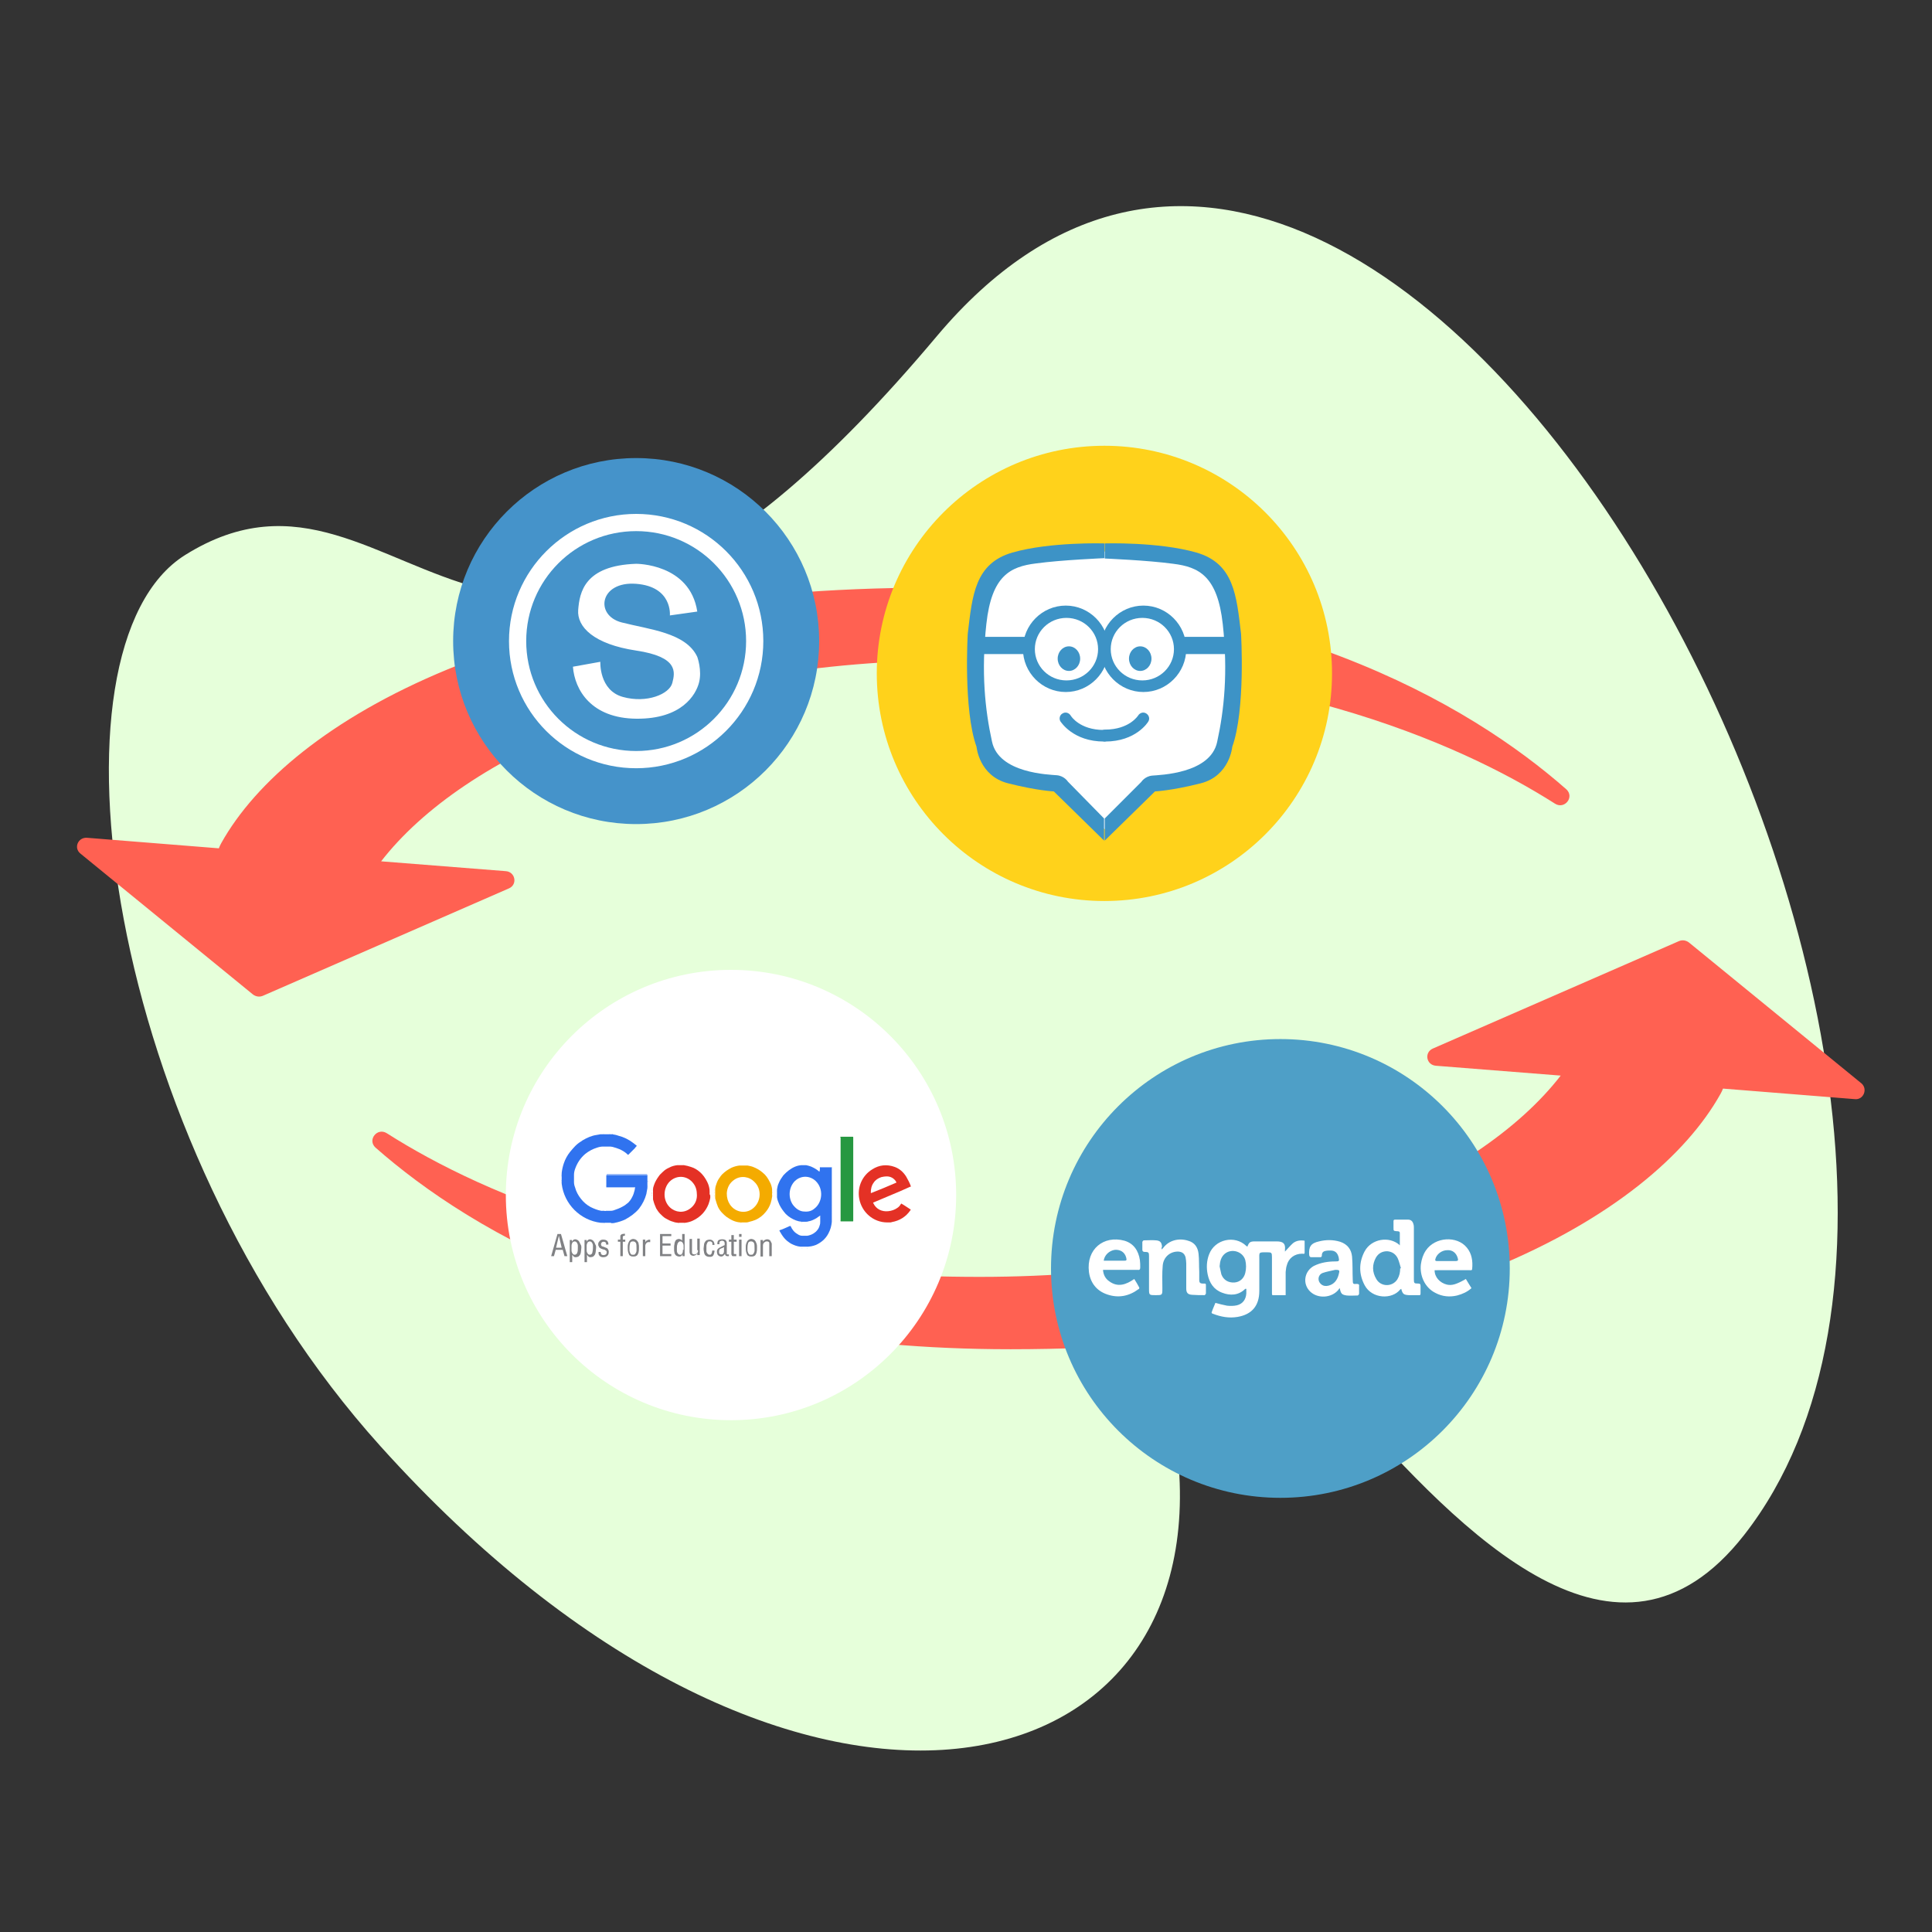 <?xml version="1.0" encoding="utf-8"?>
<!-- Generator: Adobe Illustrator 19.2.0, SVG Export Plug-In . SVG Version: 6.00 Build 0)  -->
<svg version="1.1" id="Layer_1" xmlns="http://www.w3.org/2000/svg" xmlns:xlink="http://www.w3.org/1999/xlink" x="0px" y="0px"
	 viewBox="0 0 550 550" enable-background="new 0 0 550 550" xml:space="preserve">
<rect x="0" y="0" width="550" height="550" fill="#333333" stroke="none"/>
<path fill="#E6FFDA" d="M496.5,437c99-126.6-100.2-495.4-229.8-341.3C142,244.2,116.5,118.1,52.7,158
	c-41.7,26.1-23.4,166,55.6,253.7c114.5,127.2,236.4,102.1,227.1,3.7C320,252,424.6,528.9,496.5,437z"/>
<path fill="#FF6152" d="M144,248l-35.5-2.8c23.3-30.1,82-57.3,165.4-57.3c87.7,0,140.8,23.1,168.8,40.9c2.7,1.7,5.6-1.9,3.2-4.1
	c-27.4-24.1-83-57.4-180.8-57.4C147.9,167.3,82.5,205.1,63,240c-0.3,0.5-0.5,1-0.7,1.5l-37.5-3c-2.6-0.2-3.9,2.9-1.9,4.5L72,283.1
	c0.8,0.6,1.8,0.8,2.8,0.4l70.1-30.6C147.4,251.8,146.7,248.2,144,248z"/>
<path fill="#FF6152" d="M529.9,308.4l-49.1-40.1c-0.8-0.6-1.8-0.8-2.8-0.4l-70.1,30.6c-2.5,1.1-1.9,4.7,0.9,4.9l35.5,2.8
	c-23.3,30.1-82,57.3-165.4,57.3c-87.7,0-140.8-23.1-168.8-40.9c-2.7-1.7-5.6,1.9-3.2,4.1c27.4,24.1,83,57.4,180.8,57.4
	c117.2,0,182.6-37.8,202.1-72.7c0.3-0.5,0.5-1,0.7-1.5l37.5,3C530.5,313.2,531.8,310,529.9,308.4z"/>
<circle fill="#4E9FC7" cx="364.5" cy="361.1" r="65.3"/>
<path fill-rule="evenodd" clip-rule="evenodd" fill="#FFFFFF" d="M346,370.9c1.1,0.3,2.2,0.6,3.3,0.8c0.9,0.1,1.9,0.1,2.8-0.1
	c1.7-0.4,2.6-1.7,2.7-3.4c0-0.4,0-0.9,0-1.3c-0.2,0-0.2,0-0.3,0c-1.9,1.9-4.3,2-6.6,1.1c-2.4-0.9-3.6-2.8-4.1-5.2
	c-0.4-1.9-0.3-3.9,0.4-5.7c1.6-4.3,7.3-5.6,10.6-2.4c0.1,0.1,0.2,0.1,0.3,0.2c0.5-1.3,0.8-1.5,2.2-1.5c2,0,4.1,0,6.1,0
	c1.9,0,2.6,0.6,2.4,2.4c0,0.2,0,0.4,0,0.5c0.8-0.8,1.5-1.7,2.3-2.4c0.9-0.7,2-0.9,3.3-0.7c0,1.1,0,2.2,0,3.4c0,0.5-0.4,0.3-0.7,0.3
	c-2.2,0-3.9,1.3-4.4,3.4c-0.2,0.6-0.2,1.2-0.3,1.8c0,1.9,0,3.8,0,5.8c0,0.2,0,0.5,0,0.8c-1.3,0-2.5,0-3.8,0c0-0.1-0.1-0.2-0.1-0.4
	c0-3.5,0-6.9,0-10.4c0-1.3-0.1-1.4-1.4-1.4c-2.5,0-2.2-0.1-2.2,2.2c0,2.9,0,5.9,0,8.8c0,4.2-2.1,6.7-6.2,7.4c-2.4,0.4-4.7,0-7-0.9
	c-0.3-0.1-0.5-0.2-0.3-0.6C345.3,372.5,345.7,371.7,346,370.9z M347.2,360.5c0.2,0.8,0.3,1.6,0.5,2.3c0.6,1.6,2,2.4,3.7,2.3
	c1.5-0.1,2.7-1.1,3.1-2.7c0.3-1.2,0.3-2.5,0-3.7c-0.7-2.4-3.8-3.4-5.8-1.8C347.6,357.8,347.3,359.1,347.2,360.5z"/>
<path fill-rule="evenodd" clip-rule="evenodd" fill="#FFFFFF" d="M398.5,354.5c0-1.2,0-2.4,0-3.5c0-0.5-0.5-0.5-0.9-0.5
	c-0.9-0.1-0.9-0.1-0.9-1c0-0.6,0-1.2,0-1.8c0-0.4,0.1-0.5,0.5-0.5c1.2,0,2.4,0,3.6,0c0.9,0,1.4,0.5,1.6,1.4c0.1,0.3,0.1,0.7,0.1,1
	c0,4.9,0,9.7,0,14.6c0,1.1,0.1,1.2,1.2,1.2c0.5,0,0.7,0.1,0.7,0.7c0,0.7,0,1.4,0,2.1c0,0.4-0.1,0.6-0.5,0.5c-1,0-2,0-2.9,0
	c-1.4-0.1-1.7-0.3-2.1-1.8c-0.1,0.1-0.2,0.1-0.3,0.2c-2.3,2.9-8,2.7-10.1-1.2c-1.7-3.2-1.7-6.5,0-9.7c1.9-3.5,6.9-4.4,9.9-1.8
	C398.2,354.4,398.3,354.4,398.5,354.5z M398.6,361.1c0.1,0,0.1,0,0.2-0.1c-0.3-1-0.5-1.9-0.9-2.8c-0.6-1.2-1.6-1.9-3-2
	c-1.4,0-2.5,0.6-3.2,1.8c-1.1,2-1.1,4.1,0.1,6.1c1.3,2.3,4.6,2.3,6,0.1C398.4,363.2,398.6,362.2,398.6,361.1z"/>
<path fill-rule="evenodd" clip-rule="evenodd" fill="#FFFFFF" d="M330.7,355.7c0.2-0.2,0.3-0.3,0.4-0.4c1.7-2.3,4.6-2.9,7.1-2.1
	c1.9,0.5,2.8,1.9,3,3.7c0.2,1.7,0.1,3.4,0.2,5.1c0,0.8,0,1.7,0,2.5c0,0.6,0.3,0.9,0.9,0.9c1.1,0,1-0.1,1,1c0,0.6,0,1.2,0,1.8
	c0,0.2-0.3,0.5-0.4,0.5c-1.2,0-2.4,0-3.6-0.1c-1.2-0.1-1.6-0.6-1.6-1.8c0-2.4,0-4.7,0-7.1c0-0.6-0.1-1.2-0.2-1.8
	c-0.3-1-0.9-1.5-2-1.6c-2.3-0.1-4.3,1.5-4.5,4c-0.2,2.2-0.1,4.3-0.1,6.5c0,1.9,0,1.9-1.9,1.9c-1.9,0-1.9,0-1.9-1.9
	c0-3.1,0-6.1,0-9.2c0-1-0.1-1.2-1.1-1.2c-0.5,0-0.8-0.1-0.8-0.7c0-0.7,0-1.4,0-2.1c0-0.2,0.3-0.5,0.4-0.5c1.2,0,2.3-0.1,3.5,0
	c1.2,0.1,1.6,0.6,1.7,1.8C330.6,355.3,330.7,355.4,330.7,355.7z"/>
<path fill-rule="evenodd" clip-rule="evenodd" fill="#FFFFFF" d="M381.4,366.7c-0.2,0.2-0.3,0.3-0.4,0.5c-1.9,2.3-5.8,2.6-8,0.5
	c-2.3-2.2-1.7-5.8,1-7.3c2-1,4.1-1.3,6.2-1.3c1,0,1.1-0.1,0.9-1.1c-0.3-1.3-1-2-2.3-2c-0.5,0-1,0-1.4,0.1c-0.7,0.1-1.1,0.5-1.1,1.3
	c0,0.4-0.2,0.5-0.5,0.5c-0.8,0-1.6,0-2.5,0c-0.4,0-0.5-0.2-0.6-0.6c-0.2-2.4,0.5-3.4,2.8-3.9c2-0.5,4-0.5,6,0.1
	c2.1,0.7,3.2,2.2,3.4,4.2c0.2,2.2,0.1,4.5,0.2,6.7c0,1.1,0.1,1.2,1.1,1.1c0.6,0,0.8,0.2,0.7,0.7c0,0.7,0,1.4,0,2.1
	c0,0.2-0.3,0.5-0.4,0.5c-1,0-2.1,0.1-3.1,0C382,368.6,381.7,368.3,381.4,366.7z M380.3,361.5c-0.1,0-0.1,0-0.2,0
	c-1.2,0.3-2.5,0.5-3.6,0.9c-1.4,0.6-1.5,2.3-0.4,3.2c0.6,0.5,1.3,0.6,2.1,0.4c1.6-0.4,2.5-1.6,2.9-3.2
	C381.4,361.7,381.4,361.5,380.3,361.5z"/>
<path fill-rule="evenodd" clip-rule="evenodd" fill="#FFFFFF" d="M408.4,361.6c0,2,1.5,3.6,3.5,4.1c1.4,0.3,2.6,0,5.4-1.6
	c0.5,0.8,1,1.7,1.6,2.6c-1.2,1.1-2.6,1.7-4.1,2.1c-2.1,0.5-4.2,0.3-6.1-0.7c-3.1-1.5-4.6-5-4.2-8.2c0.2-1.4,0.6-2.7,1.4-3.9
	c2.6-3.9,8.9-4.3,11.7-0.8c1.4,1.7,1.7,3.8,1.5,6c0,0.5-0.4,0.4-0.7,0.4c-3,0-6,0-9.1,0C409,361.6,408.7,361.6,408.4,361.6z
	 M411.7,359L411.7,359c0.9,0,1.8,0,2.7,0c0.6,0,0.8-0.2,0.6-0.8c-0.4-1.5-1.5-2.4-3-2.3c-1.6,0-3.1,1.2-3.4,2.6
	c-0.1,0.4,0.1,0.5,0.5,0.5C410,359,410.9,359,411.7,359z"/>
<path fill-rule="evenodd" clip-rule="evenodd" fill="#FFFFFF" d="M322.9,364.1c0.5,0.8,1,1.6,1.4,2.4c0.1,0.1,0,0.5-0.2,0.5
	c-2.7,2-5.7,2.6-8.9,1.5c-3-1-4.8-3.3-5.2-6.4c-0.8-6.5,4.2-10.5,10.1-8.9c2.7,0.8,4,2.9,4.4,5.5c0.1,0.7,0.1,1.4,0.1,2.1
	c0,0.6-0.2,0.8-0.8,0.7c-3,0-5.9,0-8.9,0c-0.3,0-0.5,0-0.9,0c0.1,1.4,0.7,2.5,1.7,3.2C318.2,366.6,320.6,365.7,322.9,364.1z
	 M314.2,358.9c0.3,0,0.5,0,0.7,0c1.7,0,3.4,0,5.1,0c0.7,0,0.8-0.1,0.6-0.9c-0.4-1.5-1.6-2.3-3.2-2.2
	C315.8,356,314.4,357.3,314.2,358.9z"/>
<circle fill="#FFD21B" cx="314.4" cy="191.7" r="64.8"/>
<path fill="#FFFFFF" d="M349.9,168.8c0,0-1.4-11.8-36.6-11.8S279,168.8,279,168.8l1.3,47.3l22.5,8.5l11.7,11.5l11.4-11.5l22.8-8.5
	L349.9,168.8z"/>
<path fill="#3D93C6" d="M314.4,154.7c0,0-15.4-0.5-26.2,2.6c-10.7,3.1-11.4,12.2-12.7,23.1c0,0-1.3,21.7,2.5,32.2
	c0,0,0.7,8.3,9,10.4c8.3,2.1,13,2.3,13,2.3l14.3,14v-6.3L304,222.5c0,0-1-1.6-3.1-1.8c-2.1-0.2-16.6-0.5-18.5-9.6
	c-2-9.1-3.1-19.8-1.6-33.5c1.5-13.7,6.8-16.3,14.1-17.2c7.3-1,19.5-1.5,19.5-1.5V154.7z"/>
<path fill="#3D93C6" d="M303.4,172.4c-6.7,0-12.2,5.5-12.2,12.3s5.5,12.3,12.2,12.3c6.7,0,12.2-5.5,12.2-12.3
	S310.1,172.4,303.4,172.4z M303.6,193.7c-5,0-9-4-9-8.9c0-4.9,4-8.9,9-8.9c5,0,9,4,9,8.9C312.6,189.7,308.6,193.7,303.6,193.7z"/>
<rect x="278.9" y="181.3" fill="#3D93C6" width="12.9" height="4.9"/>
<ellipse fill="#3D93C6" cx="304.3" cy="187.5" rx="3.2" ry="3.5"/>
<path fill="#3D93C6" d="M314.3,211.1c-8.8,0-12.2-5.5-12.4-5.7c-0.5-0.8-0.2-1.9,0.6-2.3c0.8-0.5,1.8-0.2,2.3,0.6
	c0.1,0.2,2.6,4.1,9.4,4.1c0.9,0,1.7,0.8,1.7,1.7C316,210.3,315.2,211.1,314.3,211.1z"/>
<path fill="#3D93C6" d="M314.4,154.7c0,0,15.4-0.5,26.2,2.6c10.7,3.1,11.4,12.2,12.7,23.1c0,0,1.3,21.7-2.5,32.2c0,0-0.7,8.3-9,10.4
	c-8.3,2.1-13,2.3-13,2.3l-14.3,14v-6.3l10.4-10.4c0,0,1-1.6,3.1-1.8c2.1-0.2,16.6-0.5,18.5-9.6c2-9.1,3.1-19.8,1.6-33.5
	c-1.5-13.7-6.8-16.3-14.1-17.2c-7.3-1-19.5-1.5-19.5-1.5V154.7z"/>
<path fill="#3D93C6" d="M313.3,184.7c0,6.8,5.5,12.3,12.2,12.3s12.2-5.5,12.2-12.3s-5.5-12.3-12.2-12.3S313.3,177.9,313.3,184.7z
	 M316.2,184.8c0-4.9,4-8.9,9-8.9c5,0,9,4,9,8.9c0,4.9-4,8.9-9,8.9C320.2,193.7,316.2,189.7,316.2,184.8z"/>
<rect x="337.1" y="181.3" fill="#3D93C6" width="12.9" height="4.9"/>
<ellipse fill="#3D93C6" cx="324.6" cy="187.5" rx="3.2" ry="3.5"/>
<path fill="#3D93C6" d="M314.6,211.1c-0.9,0-1.7-0.8-1.7-1.7c0-0.9,0.8-1.7,1.7-1.7c6.9,0,9.4-4,9.4-4c0.5-0.8,1.5-1.1,2.3-0.6
	c0.8,0.5,1.1,1.5,0.6,2.3C326.8,205.6,323.4,211.1,314.6,211.1z"/>
<circle fill="#4593CA" cx="181.1" cy="182.5" r="52.1"/>
<path fill="#FFFFFF" d="M181.1,146.3c-19.9,0-36.2,16.2-36.2,36.2s16.2,36.2,36.2,36.2c19.9,0,36.2-16.2,36.2-36.2
	S201.1,146.3,181.1,146.3z M181.1,213.8c-17.3,0-31.3-14-31.3-31.3s14-31.3,31.3-31.3c17.3,0,31.3,14,31.3,31.3
	S198.4,213.8,181.1,213.8z M177,177.2c-7.8-2-6.3-11.8,4.1-11c10.4,0.8,9.6,9,9.6,9l7.8-1.1c-2.1-13.7-17.4-13.6-17.4-13.6
	c-14.8,0.5-16.1,8.2-16.5,13.1c-0.4,4.9,4.5,9.8,16.5,11.6c12,1.8,11.1,6.1,10.3,9.2c-0.8,3.2-7.3,5.9-14.1,4
	c-6.8-1.9-6.4-10-6.4-10l-7.8,1.4c0.5,6.6,5.2,14.7,18.1,14.8c12.9,0.1,16.9-6.8,17.8-10.3c0.9-3.5-0.5-7.3-0.5-7.3
	C195.3,180.1,184.8,179.2,177,177.2z"/>
<circle fill="#FFFFFF" cx="208.1" cy="340.2" r="64.1"/>
<path fill-rule="evenodd" clip-rule="evenodd" fill="#3073EF" d="M173.9,348.1c-0.1,0-0.1,0-0.2,0c-0.1,0-0.2,0-0.4,0
	c-0.4,0-0.8,0-1.2,0c-0.1,0-0.2,0-0.4,0c-0.1,0-0.1,0-0.2,0c-0.1,0-0.1,0-0.2,0c0,0-0.1,0-0.1,0c-0.1,0-0.1,0-0.2,0
	c-5.8-0.7-10.4-5.3-11.1-11.1c0-0.1,0-0.2,0-0.2c0,0,0-0.1,0-0.1c0-0.1,0-0.2,0-0.3c0,0,0,0,0-0.1c0-0.1,0-0.3,0-0.4
	c0-0.3,0-0.6,0-0.8c0-0.1,0-0.3,0-0.4c0,0,0,0,0-0.1c0-0.1,0-0.2,0-0.3c0-0.1,0-0.1,0-0.2c0-0.1,0-0.1,0-0.2
	c0.1-0.9,0.3-1.8,0.6-2.7c0.4-1.2,1-2.3,1.8-3.3c0.5-0.6,1-1.2,1.5-1.7c0.6-0.6,1.3-1.1,2.1-1.6c1.2-0.7,2.5-1.3,3.9-1.5
	c0.4-0.1,0.8-0.1,1.1-0.2c0.1,0,0.1,0,0.2,0c0,0,0.1,0,0.1,0c0.1,0,0.2,0,0.2,0c0.1,0,0.1,0,0.2,0c0.1,0,0.2,0,0.3,0
	c0.5,0,0.9,0,1.4,0c0.1,0,0.2,0,0.3,0c0.1,0,0.1,0,0.2,0c0.1,0,0.2,0,0.2,0c0,0,0.1,0,0.1,0c0.1,0,0.1,0,0.2,0
	c0.6,0.1,1.2,0.2,1.7,0.4c1.6,0.4,3,1.1,4.3,2.1c0.3,0.2,0.6,0.5,1,0.8c-0.2,0.2-0.4,0.4-0.6,0.7c-0.6,0.6-1.1,1.1-1.7,1.7
	c-0.2,0.2-0.2,0.2-0.4,0c-0.6-0.6-1.3-1-2.1-1.4c-0.7-0.3-1.4-0.5-2.1-0.7c-0.2,0-0.4-0.1-0.6-0.1c-0.1,0-0.1,0-0.2,0
	c0,0-0.1,0-0.1,0c-0.1,0-0.2,0-0.3,0c-0.1,0-0.2,0-0.3,0c-0.1,0-0.3,0-0.4,0c-0.1,0-0.3,0-0.5,0c-0.1,0-0.2,0-0.3,0
	c-0.6,0-1.1,0.1-1.7,0.3c-1.3,0.4-2.4,1-3.4,1.8c-1.4,1.2-2.3,2.6-2.9,4.3c-0.2,0.6-0.3,1.1-0.3,1.7c0,0.1,0,0.2,0,0.2
	c0,0.1,0,0.1,0,0.2c0,0.4,0,0.8,0,1.2c0,0.1,0,0.1,0,0.2c0,0.1,0,0.2,0,0.2c0,0.5,0.1,1,0.3,1.5c0.3,1.2,0.9,2.3,1.7,3.3
	c0.7,0.9,1.6,1.7,2.7,2.3c1,0.5,2,0.9,3.1,1.1c0.1,0,0.1,0,0.2,0c0.1,0,0.1,0,0.2,0c0,0,0.1,0,0.1,0c0.1,0,0.2,0,0.3,0
	c0.2,0,0.3,0.1,0.5,0c0.1,0,0.2,0,0.3,0c0.1,0,0.2,0,0.3,0c0.1,0,0.2,0,0.3,0c0.1,0,0.1,0,0.2,0c0.1,0,0.1,0,0.2,0
	c0.6,0,1.1-0.2,1.6-0.4c0.9-0.3,1.7-0.7,2.5-1.2c0.3-0.2,0.6-0.5,0.9-0.7c0.4-0.4,0.8-0.9,1.1-1.5c0.4-0.7,0.6-1.4,0.8-2.2
	c0-0.2,0-0.4,0.1-0.5c0-0.1,0-0.2,0-0.2c0-0.1,0,0-0.1,0c-0.9,0-1.7,0-2.6,0c-0.1,0-0.1,0-0.2,0c-1.3,0-2.7,0-4,0
	c-0.1,0-0.1,0-0.2,0c-0.4,0-0.8,0-1.1,0c0,0,0-0.1,0-0.2c0-1,0-2.1,0-3.1c0-0.1,0-0.2,0.2-0.2c3.8,0,7.6,0,11.3,0c0.1,0,0.1,0,0.2,0
	c0,0.1,0,0.2,0,0.2c0,0.1,0,0.1,0,0.2c0,0,0,0.1,0,0.1c0,0.1,0,0.2,0,0.2c0,0.1,0,0.1,0,0.2c0,0.1,0,0.2,0,0.4c0,0.2,0,0.3,0,0.5
	c0,0.1,0,0.3,0,0.4c0,0.2,0,0.3,0,0.5c0,0.1,0,0.2,0,0.3c0,0.1,0,0.1,0,0.2c0,0.1,0,0.2,0,0.2c0,0,0,0.1,0,0.1c0,0.1,0,0.1,0,0.2
	c-0.1,0.6-0.2,1.1-0.3,1.7c-0.4,1.5-1.1,2.9-2.1,4.2c-1.1,1.3-2.5,2.3-4,3.1c-0.9,0.4-1.8,0.7-2.8,0.9c-0.3,0.1-0.5,0.1-0.8,0.1
	c-0.1,0-0.1,0-0.2,0c0,0-0.1,0-0.1,0C174,348.1,173.9,348.1,173.9,348.1z"/>
<path fill-rule="evenodd" clip-rule="evenodd" fill="#269841" d="M239.3,323.6c0,0,0.1,0,0.1,0c1.1,0,2.2,0,3.3,0
	c0.1,0,0.2,0,0.2,0.2c0,7.9,0,15.8,0,23.7c0,0.1,0,0.2-0.1,0.2c-1.1,0-2.3,0-3.4,0c0,0,0,0-0.1,0c0-0.1,0-0.1,0-0.2
	c0-7.9,0-15.7,0-23.6C239.2,323.7,239.2,323.7,239.3,323.6z"/>
<path fill-rule="evenodd" clip-rule="evenodd" fill="#269841" d="M239.3,323.6c0,0.1,0,0.1,0,0.2c0,7.9,0,15.7,0,23.6
	c0,0.1,0,0.1,0,0.2c-0.1-0.1,0-0.1,0-0.2c0-7.9,0-15.7,0-23.6C239.2,323.7,239.2,323.7,239.3,323.6z"/>
<path fill-rule="evenodd" clip-rule="evenodd" fill="#3073EF" d="M236.8,348.2c0-2,0-4,0-6c0-3.2,0-6.5,0-9.7c0-0.1,0-0.2,0-0.2
	c0.1,0,0,0.1,0,0.2c0,5.2,0,10.4,0,15.6C236.8,348.1,236.9,348.1,236.8,348.2z"/>
<path fill-rule="evenodd" clip-rule="evenodd" fill="#3073EF" d="M184.4,334.3c-0.1,0-0.1,0-0.2,0c-3.8,0-7.5,0-11.3,0
	c-0.2,0-0.2,0.1-0.2,0.2c0,1,0,2,0,3c0,0.1,0,0.1,0,0.2c-0.1,0,0-0.1,0-0.2c0-1,0-2.1,0-3.1c0-0.2,0-0.2,0.2-0.2c3.8,0,7.6,0,11.3,0
	C184.2,334.3,184.3,334.3,184.4,334.3z"/>
<path fill-rule="evenodd" clip-rule="evenodd" fill="#3073EF" d="M173.8,337.7c1.2,0,2.4,0,3.6,0c0.3,0,0.6,0,0.8,0
	c-1.4,0-2.8,0-4.3,0C173.9,337.8,173.9,337.8,173.8,337.7z"/>
<path fill-rule="evenodd" clip-rule="evenodd" fill="#E43125" d="M185.6,339.4c0,0.4,0,0.8,0,1.1c-0.1-0.1,0-0.3,0-0.4
	C185.6,339.9,185.5,339.6,185.6,339.4z"/>
<path fill-rule="evenodd" clip-rule="evenodd" fill="#3073EF" d="M163.6,336c0-0.4,0-0.8,0-1.2C163.6,335.3,163.6,335.7,163.6,336z"
	/>
<path fill-rule="evenodd" clip-rule="evenodd" fill="#3073EF" d="M228.4,348.1c0.3,0,0.7,0,1,0C229.1,348.1,228.8,348.1,228.4,348.1
	z"/>
<path fill-rule="evenodd" clip-rule="evenodd" fill="#3073EF" d="M221.1,339.6c0,0.2,0,0.4,0,0.7C221.1,340,221.1,339.8,221.1,339.6
	z"/>
<path fill-rule="evenodd" clip-rule="evenodd" fill="#3073EF" d="M233.4,333c0,0.2,0,0.3,0,0.5c0,0,0,0.1-0.1,0c0.1-0.1,0-0.2,0-0.3
	C233.4,333.2,233.4,333.1,233.4,333z"/>
<path fill-rule="evenodd" clip-rule="evenodd" fill="#3073EF" d="M159.8,335.9c0,0.1,0,0.3,0,0.4C159.8,336.2,159.9,336,159.8,335.9
	z"/>
<path fill-rule="evenodd" clip-rule="evenodd" fill="#3073EF" d="M159.9,334.6c0,0.1,0,0.3,0,0.4
	C159.9,334.9,159.8,334.7,159.9,334.6z"/>
<path fill-rule="evenodd" clip-rule="evenodd" fill="#F4AB00" d="M203.4,340.2c0,0.1,0,0.3,0,0.4
	C203.3,340.5,203.4,340.3,203.4,340.2z"/>
<path fill-rule="evenodd" clip-rule="evenodd" fill="#F4AB00" d="M203.4,339.3c0,0.1,0,0.3,0,0.4
	C203.4,339.6,203.3,339.4,203.4,339.3z"/>
<path fill-rule="evenodd" clip-rule="evenodd" fill="#F4AB00" d="M219.8,339.7c0-0.1,0-0.3,0-0.4
	C219.9,339.4,219.8,339.6,219.8,339.7z"/>
<path fill-rule="evenodd" clip-rule="evenodd" fill="#3073EF" d="M184.5,336.5c0-0.1,0-0.3,0-0.4
	C184.6,336.3,184.6,336.4,184.5,336.5z"/>
<path fill-rule="evenodd" clip-rule="evenodd" fill="#F4AB00" d="M219.8,340.6c0-0.1,0-0.3,0-0.4
	C219.8,340.3,219.9,340.5,219.8,340.6z"/>
<path fill-rule="evenodd" clip-rule="evenodd" fill="#E43125" d="M193.6,348.2c0.1,0,0.3,0,0.4,0
	C193.9,348.2,193.7,348.2,193.6,348.2z"/>
<path fill-rule="evenodd" clip-rule="evenodd" fill="#3073EF" d="M172.6,326.3c0.1,0,0.3,0,0.4,0
	C172.9,326.3,172.7,326.3,172.6,326.3z"/>
<path fill-rule="evenodd" clip-rule="evenodd" fill="#F4AB00" d="M211.4,348.2c0.1,0,0.3,0,0.4,0
	C211.7,348.2,211.5,348.2,211.4,348.2z"/>
<path fill-rule="evenodd" clip-rule="evenodd" fill="#3073EF" d="M184.5,335.7c0-0.1,0-0.2,0-0.4
	C184.5,335.4,184.5,335.5,184.5,335.7z"/>
<path fill-rule="evenodd" clip-rule="evenodd" fill="#3073EF" d="M173.3,348.2c0.1,0,0.2,0,0.4,0
	C173.6,348.2,173.4,348.2,173.3,348.2z"/>
<path fill-rule="evenodd" clip-rule="evenodd" fill="#E43125" d="M202,339.6c0-0.1,0-0.2,0-0.4C202.1,339.4,202,339.5,202,339.6z"/>
<path fill-rule="evenodd" clip-rule="evenodd" fill="#3073EF" d="M171.8,348.1c0.1,0,0.2,0,0.4,0C172,348.2,171.9,348.2,171.8,348.1
	z"/>
<path fill-rule="evenodd" clip-rule="evenodd" fill="#3073EF" d="M233.5,332.3c0,0.1,0,0.2,0,0.4
	C233.4,332.6,233.4,332.4,233.5,332.3z"/>
<path fill-rule="evenodd" clip-rule="evenodd" fill="#3073EF" d="M233.5,346.3c0,0.1,0,0.2,0,0.3
	C233.4,346.6,233.5,346.4,233.5,346.3z"/>
<path fill-rule="evenodd" clip-rule="evenodd" fill="#3073EF" d="M173,344.6c-0.1,0-0.2,0-0.3,0C172.8,344.6,172.9,344.6,173,344.6z
	"/>
<path fill-rule="evenodd" clip-rule="evenodd" fill="#E43125" d="M202,340.6c0-0.1,0-0.2,0-0.3C202,340.4,202.1,340.5,202,340.6z"/>
<path fill-rule="evenodd" clip-rule="evenodd" fill="#3073EF" d="M229.6,355.3c0.1,0,0.2,0,0.3,0
	C229.8,355.4,229.7,355.3,229.6,355.3z"/>
<path fill-rule="evenodd" clip-rule="evenodd" fill="#3073EF" d="M184.5,337.4c0-0.1,0-0.2,0-0.3
	C184.5,337.2,184.5,337.3,184.5,337.4z"/>
<path fill-rule="evenodd" clip-rule="evenodd" fill="#3073EF" d="M233.5,347.1c0,0.1,0,0.2,0,0.3
	C233.5,347.3,233.5,347.2,233.5,347.1z"/>
<path fill-rule="evenodd" clip-rule="evenodd" fill="#3073EF" d="M172,322.8c-0.1,0-0.2,0-0.3,0C171.8,322.7,171.9,322.8,172,322.8z
	"/>
<path fill-rule="evenodd" clip-rule="evenodd" fill="#3073EF" d="M173.7,322.8c-0.1,0-0.2,0-0.3,0
	C173.5,322.8,173.6,322.7,173.7,322.8z"/>
<path fill-rule="evenodd" clip-rule="evenodd" fill="#3073EF" d="M228.2,355.3c0.1,0,0.2,0,0.3,0
	C228.4,355.3,228.3,355.4,228.2,355.3z"/>
<path fill-rule="evenodd" clip-rule="evenodd" fill="#3073EF" d="M173.3,326.3c0.1,0,0.2,0,0.3,0
	C173.5,326.3,173.4,326.3,173.3,326.3z"/>
<path fill-rule="evenodd" clip-rule="evenodd" fill="#3073EF" d="M229.2,352.2c-0.1,0-0.2,0-0.3,0
	C229,352.2,229.1,352.2,229.2,352.2z"/>
<path fill-rule="evenodd" clip-rule="evenodd" fill="#3073EF" d="M172.2,344.6c-0.1,0-0.2,0-0.3,0
	C172,344.6,172.1,344.6,172.2,344.6z"/>
<path fill-rule="evenodd" clip-rule="evenodd" fill="#3073EF" d="M228.7,352.2c-0.1,0-0.2,0-0.3,0
	C228.5,352.2,228.6,352.2,228.7,352.2z"/>
<path fill-rule="evenodd" clip-rule="evenodd" fill="#3073EF" d="M233.5,347.8c0,0.1,0,0.2,0,0.3C233.5,348,233.4,347.9,233.5,347.8
	z"/>
<path fill-rule="evenodd" clip-rule="evenodd" fill="#3073EF" d="M159.9,336.4c0,0.1,0,0.2,0,0.3
	C159.8,336.6,159.9,336.5,159.9,336.4z"/>
<path fill-rule="evenodd" clip-rule="evenodd" fill="#3073EF" d="M173.6,344.6c-0.1,0-0.2,0-0.3,0
	C173.4,344.6,173.5,344.6,173.6,344.6z"/>
<path fill-rule="evenodd" clip-rule="evenodd" fill="#E43125" d="M193,348.1c0.1,0,0.2,0,0.3,0C193.2,348.2,193.1,348.2,193,348.1z"
	/>
<path fill-rule="evenodd" clip-rule="evenodd" fill="#E43125" d="M194.3,348.2c0.1,0,0.2,0,0.3,0
	C194.5,348.2,194.4,348.2,194.3,348.2z"/>
<path fill-rule="evenodd" clip-rule="evenodd" fill="#3073EF" d="M171.9,326.3c0.1,0,0.2,0,0.3,0C172.1,326.3,172,326.3,171.9,326.3
	z"/>
<path fill-rule="evenodd" clip-rule="evenodd" fill="#3073EF" d="M159.9,334.3c0,0.1,0,0.2,0,0.3
	C159.9,334.5,159.8,334.4,159.9,334.3z"/>
<path fill-rule="evenodd" clip-rule="evenodd" fill="#F4AB00" d="M210.8,348.1c0.1,0,0.2,0,0.3,0C211,348.2,210.9,348.2,210.8,348.1
	z"/>
<path fill-rule="evenodd" clip-rule="evenodd" fill="#F4AB00" d="M211,331.7c-0.1,0-0.2,0-0.3,0C210.8,331.7,210.9,331.7,211,331.7z
	"/>
<path fill-rule="evenodd" clip-rule="evenodd" fill="#F4AB00" d="M212.1,348.2c0.1,0,0.2,0,0.3,0
	C212.3,348.2,212.2,348.2,212.1,348.2z"/>
<path fill-rule="evenodd" clip-rule="evenodd" fill="#3073EF" d="M171.6,322.8c-0.1,0-0.1,0-0.2,0
	C171.4,322.8,171.5,322.8,171.6,322.8z"/>
<path fill-rule="evenodd" clip-rule="evenodd" fill="#3073EF" d="M174.1,322.8c-0.1,0-0.2,0-0.2,0C174,322.8,174,322.8,174.1,322.8z
	"/>
<path fill-rule="evenodd" clip-rule="evenodd" fill="#3073EF" d="M180.9,337.8c0,0.1,0,0.2,0,0.2C180.9,338,180.8,337.9,180.9,337.8
	z"/>
<path fill-rule="evenodd" clip-rule="evenodd" fill="#E43125" d="M185.6,340.7c0,0.1,0,0.1,0,0.2
	C185.6,340.8,185.6,340.8,185.6,340.7z"/>
<path fill-rule="evenodd" clip-rule="evenodd" fill="#3073EF" d="M184.4,337.8c0-0.1,0-0.2,0-0.2
	C184.5,337.7,184.5,337.7,184.4,337.8z"/>
<path fill-rule="evenodd" clip-rule="evenodd" fill="#E43125" d="M194.7,331.8c-0.1,0-0.2,0-0.2,0
	C194.5,331.7,194.6,331.7,194.7,331.8z"/>
<path fill-rule="evenodd" clip-rule="evenodd" fill="#3073EF" d="M163.6,334.7c0-0.1,0-0.2,0-0.2
	C163.6,334.5,163.6,334.6,163.6,334.7z"/>
<path fill-rule="evenodd" clip-rule="evenodd" fill="#3073EF" d="M221.2,340.5c0,0.1,0,0.1,0,0.2
	C221.1,340.6,221.2,340.5,221.2,340.5z"/>
<path fill-rule="evenodd" clip-rule="evenodd" fill="#F4AB00" d="M203.4,340.7c0,0.1,0,0.1,0,0.2
	C203.4,340.9,203.4,340.8,203.4,340.7z"/>
<path fill-rule="evenodd" clip-rule="evenodd" fill="#3073EF" d="M221.2,339.1c0,0.1,0,0.2,0,0.2
	C221.2,339.3,221.1,339.2,221.2,339.1z"/>
<path fill-rule="evenodd" clip-rule="evenodd" fill="#E43125" d="M185.6,339c0,0.1,0,0.2,0,0.2C185.6,339.1,185.6,339.1,185.6,339z"
	/>
<path fill-rule="evenodd" clip-rule="evenodd" fill="#F4AB00" d="M219.8,340.9c0-0.1,0-0.2,0-0.2
	C219.8,340.8,219.8,340.9,219.8,340.9z"/>
<path fill-rule="evenodd" clip-rule="evenodd" fill="#3073EF" d="M159.9,336.8c0,0.1,0,0.1,0,0.2
	C159.9,336.9,159.9,336.8,159.9,336.8z"/>
<path fill-rule="evenodd" clip-rule="evenodd" fill="#3073EF" d="M229.8,352.2c-0.1,0-0.1,0-0.2,0
	C229.6,352.1,229.7,352.2,229.8,352.2z"/>
<path fill-rule="evenodd" clip-rule="evenodd" fill="#3073EF" d="M163.6,336.5c0-0.1,0-0.1,0-0.2
	C163.6,336.3,163.6,336.4,163.6,336.5z"/>
<path fill-rule="evenodd" clip-rule="evenodd" fill="#3073EF" d="M184.5,335.1c0-0.1,0-0.1,0-0.2C184.5,335,184.5,335,184.5,335.1z"
	/>
<path fill-rule="evenodd" clip-rule="evenodd" fill="#3073EF" d="M184.4,334.8c0-0.1,0-0.1,0-0.2
	C184.5,334.6,184.4,334.7,184.4,334.8z"/>
<path fill-rule="evenodd" clip-rule="evenodd" fill="#3073EF" d="M171.8,344.6c-0.1,0-0.1,0-0.2,0
	C171.6,344.6,171.7,344.5,171.8,344.6z"/>
<path fill-rule="evenodd" clip-rule="evenodd" fill="#3073EF" d="M173.9,344.6c-0.1,0-0.1,0-0.2,0
	C173.8,344.5,173.9,344.6,173.9,344.6z"/>
<path fill-rule="evenodd" clip-rule="evenodd" fill="#E43125" d="M202,339.1c0-0.1,0-0.1,0-0.2C202,339,202,339,202,339.1z"/>
<path fill-rule="evenodd" clip-rule="evenodd" fill="#F4AB00" d="M219.8,338.8c0-0.1,0-0.1,0-0.2
	C219.8,338.7,219.8,338.8,219.8,338.8z"/>
<path fill-rule="evenodd" clip-rule="evenodd" fill="#3073EF" d="M184.4,338.1c0-0.1,0-0.1,0-0.2C184.4,338,184.4,338.1,184.4,338.1
	z"/>
<path fill-rule="evenodd" clip-rule="evenodd" fill="#F4AB00" d="M203.5,338.7c0,0.1,0,0.1,0,0.2
	C203.4,338.8,203.4,338.7,203.5,338.7z"/>
<path fill-rule="evenodd" clip-rule="evenodd" fill="#3073EF" d="M228.1,348c0.1,0,0.1,0,0.2,0C228.3,348.1,228.2,348.1,228.1,348z"
	/>
<path fill-rule="evenodd" clip-rule="evenodd" fill="#3073EF" d="M171,348.1c0.1,0,0.1,0,0.2,0C171.2,348.1,171.1,348.1,171,348.1z"
	/>
<path fill-rule="evenodd" clip-rule="evenodd" fill="#3073EF" d="M174.2,348.1c0.1,0,0.1,0,0.2,0
	C174.3,348.1,174.3,348.1,174.2,348.1z"/>
<path fill-rule="evenodd" clip-rule="evenodd" fill="#3073EF" d="M221.2,338.8c0,0.1,0,0.1,0,0.2C221.2,339,221.2,338.9,221.2,338.8
	z"/>
<path fill-rule="evenodd" clip-rule="evenodd" fill="#3073EF" d="M171.2,322.8c-0.1,0-0.1,0-0.2,0
	C171.1,322.8,171.1,322.8,171.2,322.8z"/>
<path fill-rule="evenodd" clip-rule="evenodd" fill="#3073EF" d="M173.9,348.1c0.1,0,0.1,0,0.2,0C174,348.2,173.9,348.1,173.9,348.1
	z"/>
<path fill-rule="evenodd" clip-rule="evenodd" fill="#E43125" d="M194.7,348.1c0.1,0,0.1,0,0.2,0
	C194.9,348.2,194.8,348.1,194.7,348.1z"/>
<path fill-rule="evenodd" clip-rule="evenodd" fill="#E43125" d="M185.7,338.7c0,0.1,0,0.1,0,0.2
	C185.6,338.8,185.6,338.8,185.7,338.7z"/>
<path fill-rule="evenodd" clip-rule="evenodd" fill="#3073EF" d="M174.4,322.9c-0.1,0-0.1,0-0.2,0
	C174.3,322.8,174.4,322.8,174.4,322.9z"/>
<path fill-rule="evenodd" clip-rule="evenodd" fill="#3073EF" d="M173.8,326.3c0.1,0,0.1,0,0.2,0
	C173.9,326.3,173.8,326.4,173.8,326.3z"/>
<path fill-rule="evenodd" clip-rule="evenodd" fill="#3073EF" d="M228.4,331.7c-0.1,0-0.1,0-0.2,0
	C228.3,331.7,228.3,331.7,228.4,331.7z"/>
<path fill-rule="evenodd" clip-rule="evenodd" fill="#E43125" d="M202,341c0-0.1,0-0.1,0-0.2C202,340.8,202,340.9,202,341z"/>
<path fill-rule="evenodd" clip-rule="evenodd" fill="#3073EF" d="M171.4,348.1c0.1,0,0.1,0,0.2,0
	C171.5,348.1,171.4,348.2,171.4,348.1z"/>
<path fill-rule="evenodd" clip-rule="evenodd" fill="#F4AB00" d="M219.8,339.1c0-0.1,0-0.1,0-0.2C219.8,339,219.8,339.1,219.8,339.1
	z"/>
<path fill-rule="evenodd" clip-rule="evenodd" fill="#3073EF" d="M233.5,348.2c0,0.1,0,0.1,0,0.2
	C233.4,348.3,233.4,348.2,233.5,348.2z"/>
<path fill-rule="evenodd" clip-rule="evenodd" fill="#E43125" d="M185.6,341c0,0.1,0,0.1,0,0.2C185.6,341.1,185.6,341.1,185.6,341z"
	/>
<path fill-rule="evenodd" clip-rule="evenodd" fill="#3073EF" d="M227.9,355.3c0.1,0,0.1,0,0.2,0C228,355.3,227.9,355.3,227.9,355.3
	z"/>
<path fill-rule="evenodd" clip-rule="evenodd" fill="#3073EF" d="M230,355.3c0.1,0,0.1,0,0.2,0C230.2,355.3,230.1,355.3,230,355.3z"
	/>
<path fill-rule="evenodd" clip-rule="evenodd" fill="#3073EF" d="M159.9,333.9c0,0.1,0,0.1,0,0.2C159.9,334.1,159.9,334,159.9,333.9
	z"/>
<path fill-rule="evenodd" clip-rule="evenodd" fill="#F4AB00" d="M203.4,338.9c0,0.1,0,0.1,0,0.2C203.4,339.1,203.4,339,203.4,338.9
	z"/>
<path fill-rule="evenodd" clip-rule="evenodd" fill="#3073EF" d="M236.8,332.5c0-0.1,0-0.1,0-0.2c-1.1,0-2.1,0-3.2,0
	c-0.1,0-0.1,0-0.2,0c0,0.1,0,0.2,0,0.4c0,0.1,0,0.2,0,0.3c0,0.1,0,0.3,0,0.4c0,0,0,0.1-0.1,0.1c0,0,0,0-0.1,0
	c-0.7-0.6-1.4-1-2.3-1.4c-0.5-0.2-1-0.3-1.4-0.4c-0.1,0-0.1,0-0.2,0c0,0,0,0,0,0c-0.1,0-0.1,0-0.2,0c-0.2,0-0.4,0-0.6,0
	c-0.1,0-0.1,0-0.2,0c-0.1,0-0.1,0-0.2,0c-0.2,0-0.5,0.1-0.7,0.1c-1.4,0.3-2.6,1.1-3.6,2c-0.3,0.3-0.5,0.5-0.8,0.8
	c-0.5,0.7-1,1.4-1.3,2.2c-0.3,0.6-0.4,1.2-0.5,1.8c0,0.1,0,0.1,0,0.2c0,0,0,0.1,0,0.1c0,0.1,0,0.2,0,0.2c0,0.1,0,0.2,0,0.2
	c0,0.2,0,0.4,0,0.7c0,0.1,0,0.1,0,0.2c0,0.1,0,0.2,0,0.2c0,0.2,0,0.3,0,0.5c0.1,0.7,0.4,1.4,0.7,2.1c0.5,1,1.1,1.8,1.8,2.6
	c0.4,0.4,0.9,0.8,1.4,1.1c1,0.6,2,1,3.1,1.1c0.1,0,0.1,0,0.2,0c0,0,0.1,0,0.1,0c0.3,0,0.7,0,1,0c0.2,0,0.4,0,0.6-0.1
	c0.8-0.1,1.6-0.5,2.3-0.9c0.3-0.2,0.7-0.5,1-0.7c0,0,0.1-0.1,0.1,0c0,0.1,0,0.2,0,0.3c0,0.1,0,0.3,0,0.4c0,0.1,0,0.2,0,0.3
	c0,0.1,0,0.2,0,0.3c0,0.1,0,0.2,0,0.3c0,0,0,0.1,0,0.1c0,0.1,0,0.1,0,0.2c0,0.1,0,0.1,0,0.1c0,0.4-0.2,0.8-0.3,1.2
	c-0.2,0.5-0.5,0.9-0.9,1.3c-0.2,0.2-0.5,0.4-0.8,0.6c-0.5,0.3-1.1,0.5-1.7,0.6c-0.1,0-0.2,0-0.2,0c-0.1,0-0.3,0-0.4,0
	c-0.1,0-0.2,0-0.3,0c-0.1,0-0.1,0-0.2,0c-0.1,0-0.2,0-0.3,0c-0.5,0-1-0.2-1.4-0.5c-0.9-0.5-1.5-1.3-1.9-2.2
	c-0.1-0.1-0.1-0.1-0.2-0.1c-0.3,0.1-0.6,0.3-0.9,0.4c-0.7,0.3-1.3,0.6-2,0.8c-0.1,0-0.1,0.1-0.1,0.2c0.1,0.2,0.2,0.3,0.3,0.5
	c0.5,0.9,1.1,1.7,1.8,2.3c0.4,0.3,0.9,0.7,1.3,0.9c0.8,0.4,1.6,0.7,2.5,0.8c0.1,0,0.1,0,0.2,0c0,0,0.1,0,0.1,0c0.1,0,0.2,0,0.3,0
	c0.4,0,0.7,0,1.1,0c0.1,0,0.2,0,0.3,0c0,0,0.1,0,0.1,0c0.1,0,0.1,0,0.2,0c0.3,0,0.5-0.1,0.8-0.1c0.5-0.1,0.9-0.2,1.4-0.4
	c1.5-0.7,2.7-1.7,3.5-3.2c0.6-1.1,0.9-2.2,1-3.4c0-0.1,0-0.1,0-0.2C236.8,342.8,236.8,337.7,236.8,332.5z M231.8,344.1
	c-0.7,0.6-1.6,0.9-2.8,0.8c-1.3,0-2.5-0.8-3.4-2.1c-1.3-2.1-1-4.9,0.7-6.6c1.7-1.6,4.2-1.6,5.9,0
	C234.5,338.4,234.2,342.3,231.8,344.1z"/>
<path fill-rule="evenodd" clip-rule="evenodd" fill="#F4AB00" d="M219.8,339.7c0-0.1,0-0.3,0-0.4c0-0.1,0-0.1,0-0.2
	c0-0.1,0-0.1,0-0.2c0,0,0-0.1,0-0.1c0-0.1,0-0.1,0-0.2c0,0,0-0.1,0-0.1c-0.1-0.7-0.3-1.4-0.7-2.1c-0.5-1-1.1-1.9-2-2.6
	c-0.8-0.7-1.7-1.2-2.7-1.6c-0.5-0.2-1.1-0.3-1.6-0.4c0,0-0.1,0-0.1,0c0,0,0,0-0.1,0c0,0-0.1,0-0.1,0c-0.1,0-0.1,0-0.2,0
	c0,0,0,0-0.1,0c-0.1,0-0.2,0-0.2,0c-0.2,0-0.5,0-0.7,0c-0.1,0-0.2,0-0.2,0c-0.1,0-0.2,0-0.3,0c-0.1,0-0.2,0-0.3,0
	c-0.8,0.1-1.5,0.3-2.2,0.6c-1,0.5-1.9,1.1-2.7,1.9c-0.3,0.3-0.5,0.6-0.7,0.9c-0.4,0.5-0.7,1.1-0.9,1.7c-0.2,0.5-0.4,1.1-0.4,1.7
	c0,0.1,0,0.1,0,0.2c0,0,0,0.1,0,0.1c0,0.1,0,0.1,0,0.2c0,0.1,0,0.1,0,0.2c0,0.1,0,0.3,0,0.4c0,0.2,0,0.3,0,0.5c0,0.1,0,0.3,0,0.4
	c0,0,0,0.1,0,0.1c0,0.1,0,0.2,0,0.2c0,0.2,0,0.4,0.1,0.6c0.2,0.7,0.4,1.4,0.7,2.1c0.3,0.6,0.7,1.2,1.2,1.7c0.4,0.4,0.8,0.8,1.2,1.1
	c0.6,0.4,1.2,0.8,1.9,1.1c0.7,0.3,1.5,0.5,2.2,0.5c0.1,0,0.2,0,0.3,0c0.1,0,0.2,0,0.3,0c0.1,0,0.3,0,0.4,0c0.1,0,0.2,0,0.3,0
	c0.1,0,0.2,0,0.3,0c0.3,0,0.6-0.1,0.9-0.2c0.5-0.1,1.1-0.3,1.6-0.5c1.2-0.5,2.2-1.3,3-2.3c0.6-0.7,1.1-1.6,1.4-2.5
	c0.2-0.6,0.3-1.2,0.4-1.8c0-0.1,0-0.2,0-0.2c0,0,0-0.1,0-0.1c0-0.1,0-0.3,0-0.4C219.8,340,219.8,339.9,219.8,339.7z M214.7,343.7
	c-2,2-5.3,1.6-6.9-0.8c-0.6-0.9-0.9-1.9-0.9-3.2c0.1-1.5,0.7-2.9,2.2-3.9c1.8-1.2,4.2-0.9,5.7,0.7
	C216.8,338.4,216.7,341.8,214.7,343.7z"/>
<path fill-rule="evenodd" clip-rule="evenodd" fill="#E43125" d="M202,339.6c0-0.1,0-0.2,0-0.4c0,0,0-0.1,0-0.1c0-0.1,0-0.1,0-0.2
	c0-0.1,0-0.1,0-0.2c-0.1-0.8-0.3-1.5-0.7-2.3c-0.5-1-1.2-2-2-2.7c-0.8-0.7-1.6-1.2-2.6-1.5c-0.6-0.2-1.3-0.4-2-0.5
	c-0.1,0-0.2,0-0.2,0c-0.1,0-0.2,0-0.3,0c-0.2,0-0.5,0-0.7,0c-0.1,0-0.2,0-0.2,0c0,0,0,0-0.1,0c-0.1,0-0.1,0-0.2,0c0,0-0.1,0-0.1,0
	c0,0,0,0,0,0c0,0-0.1,0-0.1,0c-0.8,0.1-1.6,0.3-2.3,0.7c-0.7,0.3-1.3,0.7-1.8,1.2c-0.4,0.4-0.9,0.8-1.2,1.3c-0.5,0.7-1,1.5-1.3,2.4
	c-0.2,0.5-0.3,0.9-0.3,1.4c0,0.1,0,0.1,0,0.2c0,0,0,0.1,0,0.1c0,0.1,0,0.2,0,0.2c0,0.1,0,0.1,0,0.2c0,0.4,0,0.8,0,1.1
	c0,0.1,0,0.1,0,0.2c0,0.1,0,0.2,0,0.2c0,0,0,0.1,0,0.1c0,0.1,0,0.1,0,0.2c0,0.2,0,0.4,0.1,0.6c0.2,0.8,0.5,1.5,0.8,2.2
	c0.3,0.5,0.7,1.1,1.1,1.5c0.5,0.5,1,1,1.5,1.3c0.7,0.4,1.4,0.8,2.2,1c0.5,0.2,1.1,0.3,1.6,0.3c0.1,0,0.2,0,0.3,0c0.1,0,0.2,0,0.3,0
	c0.1,0,0.3,0,0.4,0c0.1,0,0.2,0,0.3,0c0.1,0,0.2,0,0.3,0c0,0,0.1,0,0.1,0c0.1,0,0.1,0,0.2,0c0.7-0.1,1.5-0.3,2.1-0.6
	c1.1-0.5,2.1-1.2,2.9-2.1c0.7-0.8,1.2-1.6,1.6-2.6c0.2-0.6,0.4-1.2,0.5-1.8c0-0.1,0-0.1,0-0.2c0-0.1,0-0.1,0-0.2c0-0.1,0-0.2,0-0.3
	C202,340.1,202,339.8,202,339.6z M196.4,344.1c-1.8,1.3-4.1,1.1-5.7-0.4c-2-1.9-2-5.3-0.1-7.3c2-2,5.1-1.8,6.8,0.5
	c0.7,0.9,1,2,1,3.4C198.4,341.7,197.8,343.1,196.4,344.1z"/>
<path fill-rule="evenodd" clip-rule="evenodd" fill="#E43125" d="M259.3,337.7c-0.3-0.9-0.8-1.8-1.3-2.7c-0.8-1.3-1.9-2.3-3.3-2.8
	c-2.2-0.8-4.4-0.6-6.4,0.7c-2.8,1.7-4.3,5-3.7,8.3c0.7,3.9,4,6.8,8,6.8c0.2,0,0.4,0,0.7,0c0.2,0,0.4,0,0.6-0.1
	c2.2-0.4,4-1.5,5.3-3.4c0.1-0.1,0.1-0.1,0-0.2c-0.8-0.5-1.6-1.1-2.5-1.6c-0.1-0.1-0.1-0.1-0.2,0c-0.3,0.5-0.6,0.9-1.1,1.2
	c-0.7,0.5-1.6,0.8-2.5,0.9c-1.9,0.2-3.5-0.6-4.3-2.3c-0.1-0.1,0-0.2,0.1-0.2c1.5-0.6,3-1.3,4.5-1.9c2-0.8,4-1.7,6-2.6
	C259.3,337.9,259.3,337.9,259.3,337.7z M255.1,336.7c-2.3,1-4.7,2-7,2.9c-0.1,0-0.2,0.1-0.2-0.1c0-1,0.2-2,0.8-2.8
	c0.5-0.8,1.3-1.3,2.2-1.6c0.5-0.1,0.9-0.2,1.6-0.2c1,0,2,0.5,2.6,1.5C255.2,336.6,255.2,336.7,255.1,336.7z"/>
<path fill="#808184" d="M158.7,351.3l-1.8,6.3h0.8l0.5-1.8h2l0.5,1.8h0.8l-1.8-6.3H158.7z M158.3,355.2l0.8-3.4h0l0.8,3.4H158.3z
	 M164.9,353.5c-0.1-0.2-0.3-0.4-0.5-0.5c-0.2-0.1-0.4-0.2-0.7-0.2c-0.2,0-0.4,0.1-0.5,0.2c-0.2,0.1-0.3,0.3-0.4,0.5h0v-0.5h-0.6v6.3
	h0.7v-2.1h0c0.1,0.2,0.3,0.3,0.4,0.5c0.1,0.1,0.3,0.2,0.6,0.2c0.3,0,0.6-0.1,0.8-0.2c0.2-0.2,0.4-0.4,0.5-0.6
	c0.1-0.3,0.2-0.6,0.2-0.9c0-0.3,0.1-0.7,0.1-1c0-0.2,0-0.5-0.1-0.7C165.1,354,165,353.7,164.9,353.5z M164.3,356.7
	c-0.1,0.3-0.4,0.5-0.7,0.5c-0.2,0-0.4-0.1-0.5-0.2c-0.1-0.1-0.2-0.3-0.3-0.5c-0.1-0.2-0.1-0.4-0.1-0.6c0-0.2,0-0.4,0-0.6
	c0-0.2,0-0.4,0-0.6c0-0.2,0-0.4,0.1-0.6c0.1-0.2,0.1-0.4,0.3-0.5c0.1-0.1,0.3-0.2,0.5-0.2c0.2,0,0.4,0.1,0.5,0.2
	c0.1,0.1,0.2,0.3,0.3,0.5c0.1,0.2,0.1,0.4,0.1,0.6c0,0.2,0,0.4,0,0.5C164.5,355.8,164.5,356.3,164.3,356.7z M169.1,353.5
	c-0.1-0.2-0.3-0.4-0.5-0.5c-0.2-0.1-0.4-0.2-0.7-0.2c-0.2,0-0.4,0.1-0.5,0.2c-0.2,0.1-0.3,0.3-0.4,0.5h0v-0.5h-0.6v6.3h0.7v-2.1h0
	c0.1,0.2,0.3,0.3,0.4,0.5c0.1,0.1,0.3,0.2,0.6,0.2c0.3,0,0.6-0.1,0.8-0.2c0.2-0.2,0.4-0.4,0.5-0.6c0.1-0.3,0.2-0.6,0.2-0.9
	c0-0.3,0.1-0.7,0.1-1c0-0.2,0-0.5-0.1-0.7C169.3,354,169.3,353.7,169.1,353.5z M168.6,356.7c-0.1,0.3-0.4,0.5-0.7,0.5
	c-0.2,0-0.4-0.1-0.5-0.2c-0.1-0.1-0.2-0.3-0.3-0.5c-0.1-0.2-0.1-0.4-0.1-0.6c0-0.2,0-0.4,0-0.6c0-0.2,0-0.4,0-0.6
	c0-0.2,0-0.4,0.1-0.6c0.1-0.2,0.1-0.4,0.3-0.5c0.1-0.1,0.3-0.2,0.5-0.2c0.2,0,0.4,0.1,0.5,0.2c0.1,0.1,0.2,0.3,0.3,0.5
	c0.1,0.2,0.1,0.4,0.1,0.6c0,0.2,0,0.4,0,0.5C168.8,355.8,168.7,356.3,168.6,356.7z M172.9,355.4c-0.1-0.1-0.3-0.2-0.4-0.2
	c-0.2-0.1-0.3-0.1-0.5-0.2c-0.1-0.1-0.2-0.1-0.3-0.1c-0.1,0-0.2-0.1-0.3-0.1c-0.1-0.1-0.2-0.1-0.2-0.2c-0.1-0.1-0.1-0.2-0.1-0.4
	c0-0.2,0.1-0.4,0.2-0.5c0.1-0.1,0.3-0.2,0.5-0.2c0.3,0,0.5,0.1,0.6,0.2c0.1,0.1,0.2,0.3,0.1,0.6h0.7c0-0.5-0.1-0.8-0.4-1.1
	c-0.3-0.2-0.6-0.3-1.1-0.3c-0.2,0-0.4,0-0.6,0.1c-0.2,0.1-0.3,0.2-0.4,0.3c-0.1,0.1-0.2,0.3-0.3,0.4c-0.1,0.2-0.1,0.3-0.1,0.5
	c0,0.2,0,0.4,0.1,0.5c0.1,0.1,0.1,0.3,0.2,0.4c0.1,0.1,0.2,0.2,0.4,0.3c0.1,0.1,0.3,0.1,0.5,0.2c0.1,0.1,0.2,0.1,0.4,0.1
	c0.1,0,0.3,0.1,0.4,0.2c0.1,0.1,0.2,0.1,0.3,0.2c0.1,0.1,0.1,0.2,0.1,0.4c0,0.3-0.1,0.5-0.2,0.6c-0.2,0.1-0.4,0.2-0.7,0.2
	c-0.3,0-0.5-0.1-0.6-0.2c-0.1-0.2-0.2-0.4-0.2-0.7h-0.6c0,0.2,0,0.3,0,0.5c0,0.2,0.1,0.3,0.2,0.5c0.1,0.2,0.3,0.3,0.5,0.4
	c0.2,0.1,0.4,0.1,0.6,0.1c0.5,0,0.9-0.1,1.2-0.4c0.3-0.3,0.4-0.6,0.4-1.1c0-0.2,0-0.4-0.1-0.5C173.1,355.6,173,355.5,172.9,355.4z
	 M177.2,351.3c-0.2,0-0.4,0.2-0.5,0.3c-0.1,0.1-0.1,0.3-0.1,0.4c0,0.2,0,0.3,0,0.5v0.4h-0.7v0.6h0.7v4.1h0.7v-4.1h0.7v-0.6h-0.7
	v-0.5c0-0.1,0-0.3,0-0.3c0-0.1,0.1-0.1,0.1-0.2c0.1,0,0.1-0.1,0.2-0.1c0.1,0,0.2,0,0.3,0v-0.6C177.7,351.2,177.4,351.3,177.2,351.3z
	 M181.5,353.4c-0.1-0.2-0.3-0.4-0.5-0.5c-0.2-0.1-0.5-0.2-0.7-0.2c-0.3,0-0.5,0.1-0.7,0.2c-0.2,0.1-0.4,0.3-0.5,0.5
	c-0.1,0.2-0.2,0.4-0.3,0.7c-0.1,0.3-0.1,0.6-0.1,1c0,0.5,0,0.9,0.1,1.3c0.1,0.3,0.2,0.6,0.3,0.8c0.1,0.2,0.3,0.3,0.5,0.4
	c0.2,0.1,0.4,0.1,0.7,0.1c0.3,0,0.5,0,0.7-0.1c0.2-0.1,0.4-0.2,0.5-0.4c0.1-0.2,0.3-0.5,0.3-0.8c0.1-0.3,0.1-0.8,0.1-1.3
	c0-0.4,0-0.7-0.1-1C181.8,353.9,181.7,353.6,181.5,353.4z M181.2,356.1c0,0.2-0.1,0.4-0.2,0.6c-0.1,0.2-0.2,0.3-0.3,0.4
	c-0.1,0.1-0.3,0.1-0.5,0.1s-0.4,0-0.5-0.1c-0.1-0.1-0.2-0.2-0.3-0.4c-0.1-0.2-0.1-0.4-0.2-0.6c0-0.2,0-0.5,0-0.8
	c0-0.7,0.1-1.2,0.2-1.5c0.2-0.3,0.4-0.4,0.8-0.4c0.3,0,0.6,0.1,0.8,0.4c0.2,0.3,0.2,0.8,0.2,1.5
	C181.2,355.6,181.2,355.8,181.2,356.1z M183.7,353.7L183.7,353.7l0-0.8H183v4.7h0.7v-2.8c0-0.2,0-0.4,0.1-0.6
	c0.1-0.2,0.2-0.3,0.3-0.4c0.1-0.1,0.3-0.2,0.4-0.2c0.2,0,0.4,0,0.6,0v-0.7c-0.4,0-0.6,0-0.8,0.2C184,353.1,183.8,353.4,183.7,353.7z
	 M188.6,354.6h2.3V354h-2.3v-2.1h2.5v-0.6h-3.2v6.3h3.2V357h-2.5V354.6z M194.4,353.4L194.4,353.4c-0.2-0.2-0.3-0.4-0.5-0.5
	c-0.2-0.1-0.4-0.2-0.6-0.2c-0.3,0-0.5,0.1-0.7,0.2c-0.2,0.1-0.3,0.3-0.4,0.5c-0.1,0.2-0.2,0.5-0.2,0.8c-0.1,0.3-0.1,0.6-0.1,1
	c0,0.1,0,0.2,0,0.3c0,0.1,0,0.3,0,0.5c0,0.2,0.1,0.4,0.1,0.6c0,0.2,0.1,0.4,0.2,0.5c0.1,0.2,0.2,0.3,0.4,0.4
	c0.2,0.1,0.4,0.2,0.6,0.2c0.1,0,0.3,0,0.4,0c0.1,0,0.2-0.1,0.3-0.1c0.1-0.1,0.2-0.1,0.2-0.2c0.1-0.1,0.1-0.2,0.2-0.4h0v0.6h0.6v-6.3
	h-0.7V353.4z M194.4,355.8c0,0.1,0,0.3,0,0.4c0,0.2-0.1,0.3-0.1,0.5c-0.1,0.1-0.2,0.3-0.3,0.4c-0.1,0.1-0.3,0.1-0.4,0.1
	c-0.2,0-0.4-0.1-0.5-0.2c-0.1-0.1-0.2-0.2-0.3-0.4c-0.1-0.2-0.1-0.4-0.1-0.6c0-0.2,0-0.5,0-0.7c0-0.4,0-0.7,0.1-0.9
	c0-0.2,0.1-0.4,0.2-0.6c0.1-0.1,0.2-0.2,0.3-0.3c0.1-0.1,0.2-0.1,0.4-0.1c0.2,0,0.4,0.1,0.5,0.2c0.1,0.1,0.2,0.3,0.3,0.5
	c0.1,0.2,0.1,0.4,0.1,0.6c0,0.2,0,0.4,0,0.6V355.8z M198.7,355.9c0,0.1,0,0.3,0,0.4c0,0.1-0.1,0.3-0.2,0.4c-0.1,0.1-0.2,0.2-0.4,0.3
	c-0.1,0.1-0.3,0.1-0.5,0.1c-0.2,0-0.4-0.1-0.5-0.2c-0.1-0.1-0.1-0.3-0.1-0.5v-3.7h-0.7v3.6c0,0.4,0.1,0.7,0.3,0.9
	c0.2,0.2,0.5,0.3,0.8,0.3c0.2,0,0.4-0.1,0.6-0.2c0.2-0.1,0.4-0.3,0.5-0.6h0v0.6h0.7v-4.7h-0.7V355.9z M202.7,356.4
	c0,0.1-0.1,0.3-0.1,0.4c-0.1,0.1-0.1,0.2-0.2,0.3c-0.1,0.1-0.3,0.1-0.4,0.1c-0.2,0-0.4-0.1-0.5-0.2c-0.1-0.1-0.2-0.3-0.3-0.4
	c-0.1-0.2-0.1-0.4-0.1-0.6c0-0.2,0-0.4,0-0.5c0-0.2,0-0.4,0-0.6c0-0.2,0-0.5,0.1-0.7c0.1-0.2,0.1-0.4,0.3-0.6
	c0.1-0.2,0.3-0.2,0.6-0.2c0.2,0,0.3,0,0.4,0.1c0.1,0.1,0.2,0.1,0.2,0.2c0.1,0.1,0.1,0.2,0.1,0.3c0,0.1,0,0.3,0,0.4h0.6
	c0-0.2,0-0.4-0.1-0.6c-0.1-0.2-0.1-0.4-0.3-0.5c-0.1-0.1-0.3-0.3-0.4-0.3c-0.2-0.1-0.4-0.1-0.6-0.1c-0.4,0-0.6,0.1-0.9,0.2
	c-0.2,0.2-0.4,0.4-0.5,0.6c-0.1,0.2-0.2,0.5-0.2,0.8c0,0.3-0.1,0.6-0.1,0.9c0,0.3,0,0.6,0.1,0.9c0,0.3,0.1,0.5,0.2,0.8
	c0.1,0.2,0.3,0.4,0.5,0.5c0.2,0.1,0.5,0.2,0.9,0.2c0.3,0,0.5,0,0.7-0.1c0.2-0.1,0.3-0.2,0.4-0.4c0.1-0.2,0.2-0.4,0.2-0.6
	c0.1-0.2,0.1-0.4,0.1-0.7h-0.6C202.7,356.1,202.7,356.3,202.7,356.4z M207,357.1c-0.1,0-0.1-0.1-0.1-0.2c0-0.1,0-0.1,0-0.2v-2.7
	c0,0,0-0.1,0-0.1c0-0.1,0-0.2,0-0.2c0-0.1-0.1-0.2-0.1-0.3c0-0.1-0.1-0.2-0.2-0.3c-0.1-0.1-0.2-0.2-0.4-0.2
	c-0.2-0.1-0.3-0.1-0.6-0.1c-0.5,0-0.8,0.1-1.1,0.3c-0.2,0.2-0.3,0.6-0.3,1.1h0.6c0-0.1,0-0.3,0-0.4c0-0.1,0-0.2,0.1-0.3
	c0-0.1,0.1-0.1,0.2-0.2c0.1,0,0.2-0.1,0.4-0.1c0.3,0,0.5,0.1,0.6,0.2c0.1,0.1,0.2,0.3,0.2,0.6c0,0.1,0,0.2,0,0.3
	c0,0.1,0,0.2-0.1,0.2c0,0-0.1,0-0.2,0.1c-0.1,0-0.2,0.1-0.4,0.2c-0.1,0.1-0.3,0.1-0.4,0.2c-0.1,0.1-0.3,0.1-0.4,0.2
	c-0.2,0.1-0.3,0.2-0.4,0.3c-0.1,0.1-0.2,0.2-0.2,0.3c0,0.1-0.1,0.2-0.1,0.3c0,0.1,0,0.2,0,0.2c0,0.2,0,0.4,0.1,0.6
	c0,0.2,0.1,0.3,0.2,0.4c0.1,0.1,0.2,0.2,0.4,0.3c0.2,0.1,0.4,0.1,0.6,0.1c0.1,0,0.2,0,0.3-0.1c0.1,0,0.2-0.1,0.3-0.2
	c0.1-0.1,0.2-0.2,0.2-0.2c0.1-0.1,0.1-0.2,0.2-0.3h0c0,0.2,0,0.3,0.1,0.4c0,0.1,0.1,0.2,0.2,0.2c0.1,0,0.2,0.1,0.2,0.1
	c0.1,0,0.2,0,0.4,0c0,0,0.1,0,0.1,0c0,0,0,0,0.1,0v-0.5c0,0-0.1,0-0.1,0S207,357.1,207,357.1z M206.1,356.2c0,0.2,0,0.3-0.1,0.5
	c-0.1,0.1-0.1,0.2-0.2,0.3c-0.1,0.1-0.2,0.1-0.3,0.1c-0.1,0-0.2,0-0.2,0c-0.3,0-0.4-0.1-0.5-0.2c-0.1-0.1-0.1-0.3-0.1-0.6
	c0-0.2,0-0.3,0.1-0.5c0.1-0.2,0.2-0.3,0.3-0.3c0.2-0.1,0.4-0.2,0.5-0.2c0.2-0.1,0.4-0.2,0.5-0.3V356.2z M208.9,351.6h-0.7v1.3h-0.7
	v0.6h0.7v3.4c0,0.2,0,0.3,0.1,0.4c0,0.1,0.1,0.2,0.1,0.2c0.1,0.1,0.1,0.1,0.2,0.1c0.1,0,0.2,0,0.3,0h0.7V357h-0.4
	c-0.1,0-0.2,0-0.2,0c0,0-0.1-0.1-0.1-0.1c0,0,0-0.1,0-0.1c0,0,0-0.1,0-0.1v-3.2h0.8v-0.6h-0.8V351.6z M210.4,352.1h0.7v-0.8h-0.7
	V352.1z M210.4,357.6h0.7v-4.7h-0.7V357.6z M215.1,353.4c-0.1-0.2-0.3-0.4-0.5-0.5c-0.2-0.1-0.5-0.2-0.7-0.2c-0.3,0-0.5,0.1-0.7,0.2
	c-0.2,0.1-0.4,0.3-0.5,0.5c-0.1,0.2-0.2,0.4-0.3,0.7c-0.1,0.3-0.1,0.6-0.1,1c0,0.5,0,0.9,0.1,1.3c0.1,0.3,0.2,0.6,0.3,0.8
	c0.1,0.2,0.3,0.3,0.5,0.4c0.2,0.1,0.4,0.1,0.7,0.1c0.3,0,0.5,0,0.7-0.1c0.2-0.1,0.4-0.2,0.5-0.4c0.1-0.2,0.3-0.5,0.3-0.8
	c0.1-0.3,0.1-0.8,0.1-1.3c0-0.4,0-0.7-0.1-1C215.3,353.9,215.2,353.6,215.1,353.4z M214.8,356.1c0,0.2-0.1,0.4-0.2,0.6
	c-0.1,0.2-0.2,0.3-0.3,0.4c-0.1,0.1-0.3,0.1-0.5,0.1c-0.2,0-0.4,0-0.5-0.1c-0.1-0.1-0.2-0.2-0.3-0.4c-0.1-0.2-0.1-0.4-0.2-0.6
	c0-0.2,0-0.5,0-0.8c0-0.7,0.1-1.2,0.2-1.5c0.2-0.3,0.4-0.4,0.8-0.4c0.3,0,0.6,0.1,0.8,0.4c0.2,0.3,0.2,0.8,0.2,1.5
	C214.8,355.6,214.8,355.8,214.8,356.1z M219.2,353.1c-0.2-0.2-0.5-0.3-0.8-0.3c-0.3,0-0.5,0.1-0.7,0.2c-0.2,0.1-0.4,0.3-0.5,0.5h0
	v-0.5h-0.7v4.7h0.7v-3.1c0-0.2,0-0.3,0.1-0.5c0-0.1,0.1-0.3,0.3-0.4c0.2-0.2,0.4-0.3,0.7-0.3c0.3,0,0.5,0.1,0.6,0.2
	c0.1,0.1,0.1,0.3,0.1,0.6v3.4h0.7V354C219.5,353.6,219.4,353.3,219.2,353.1z"/>
</svg>
